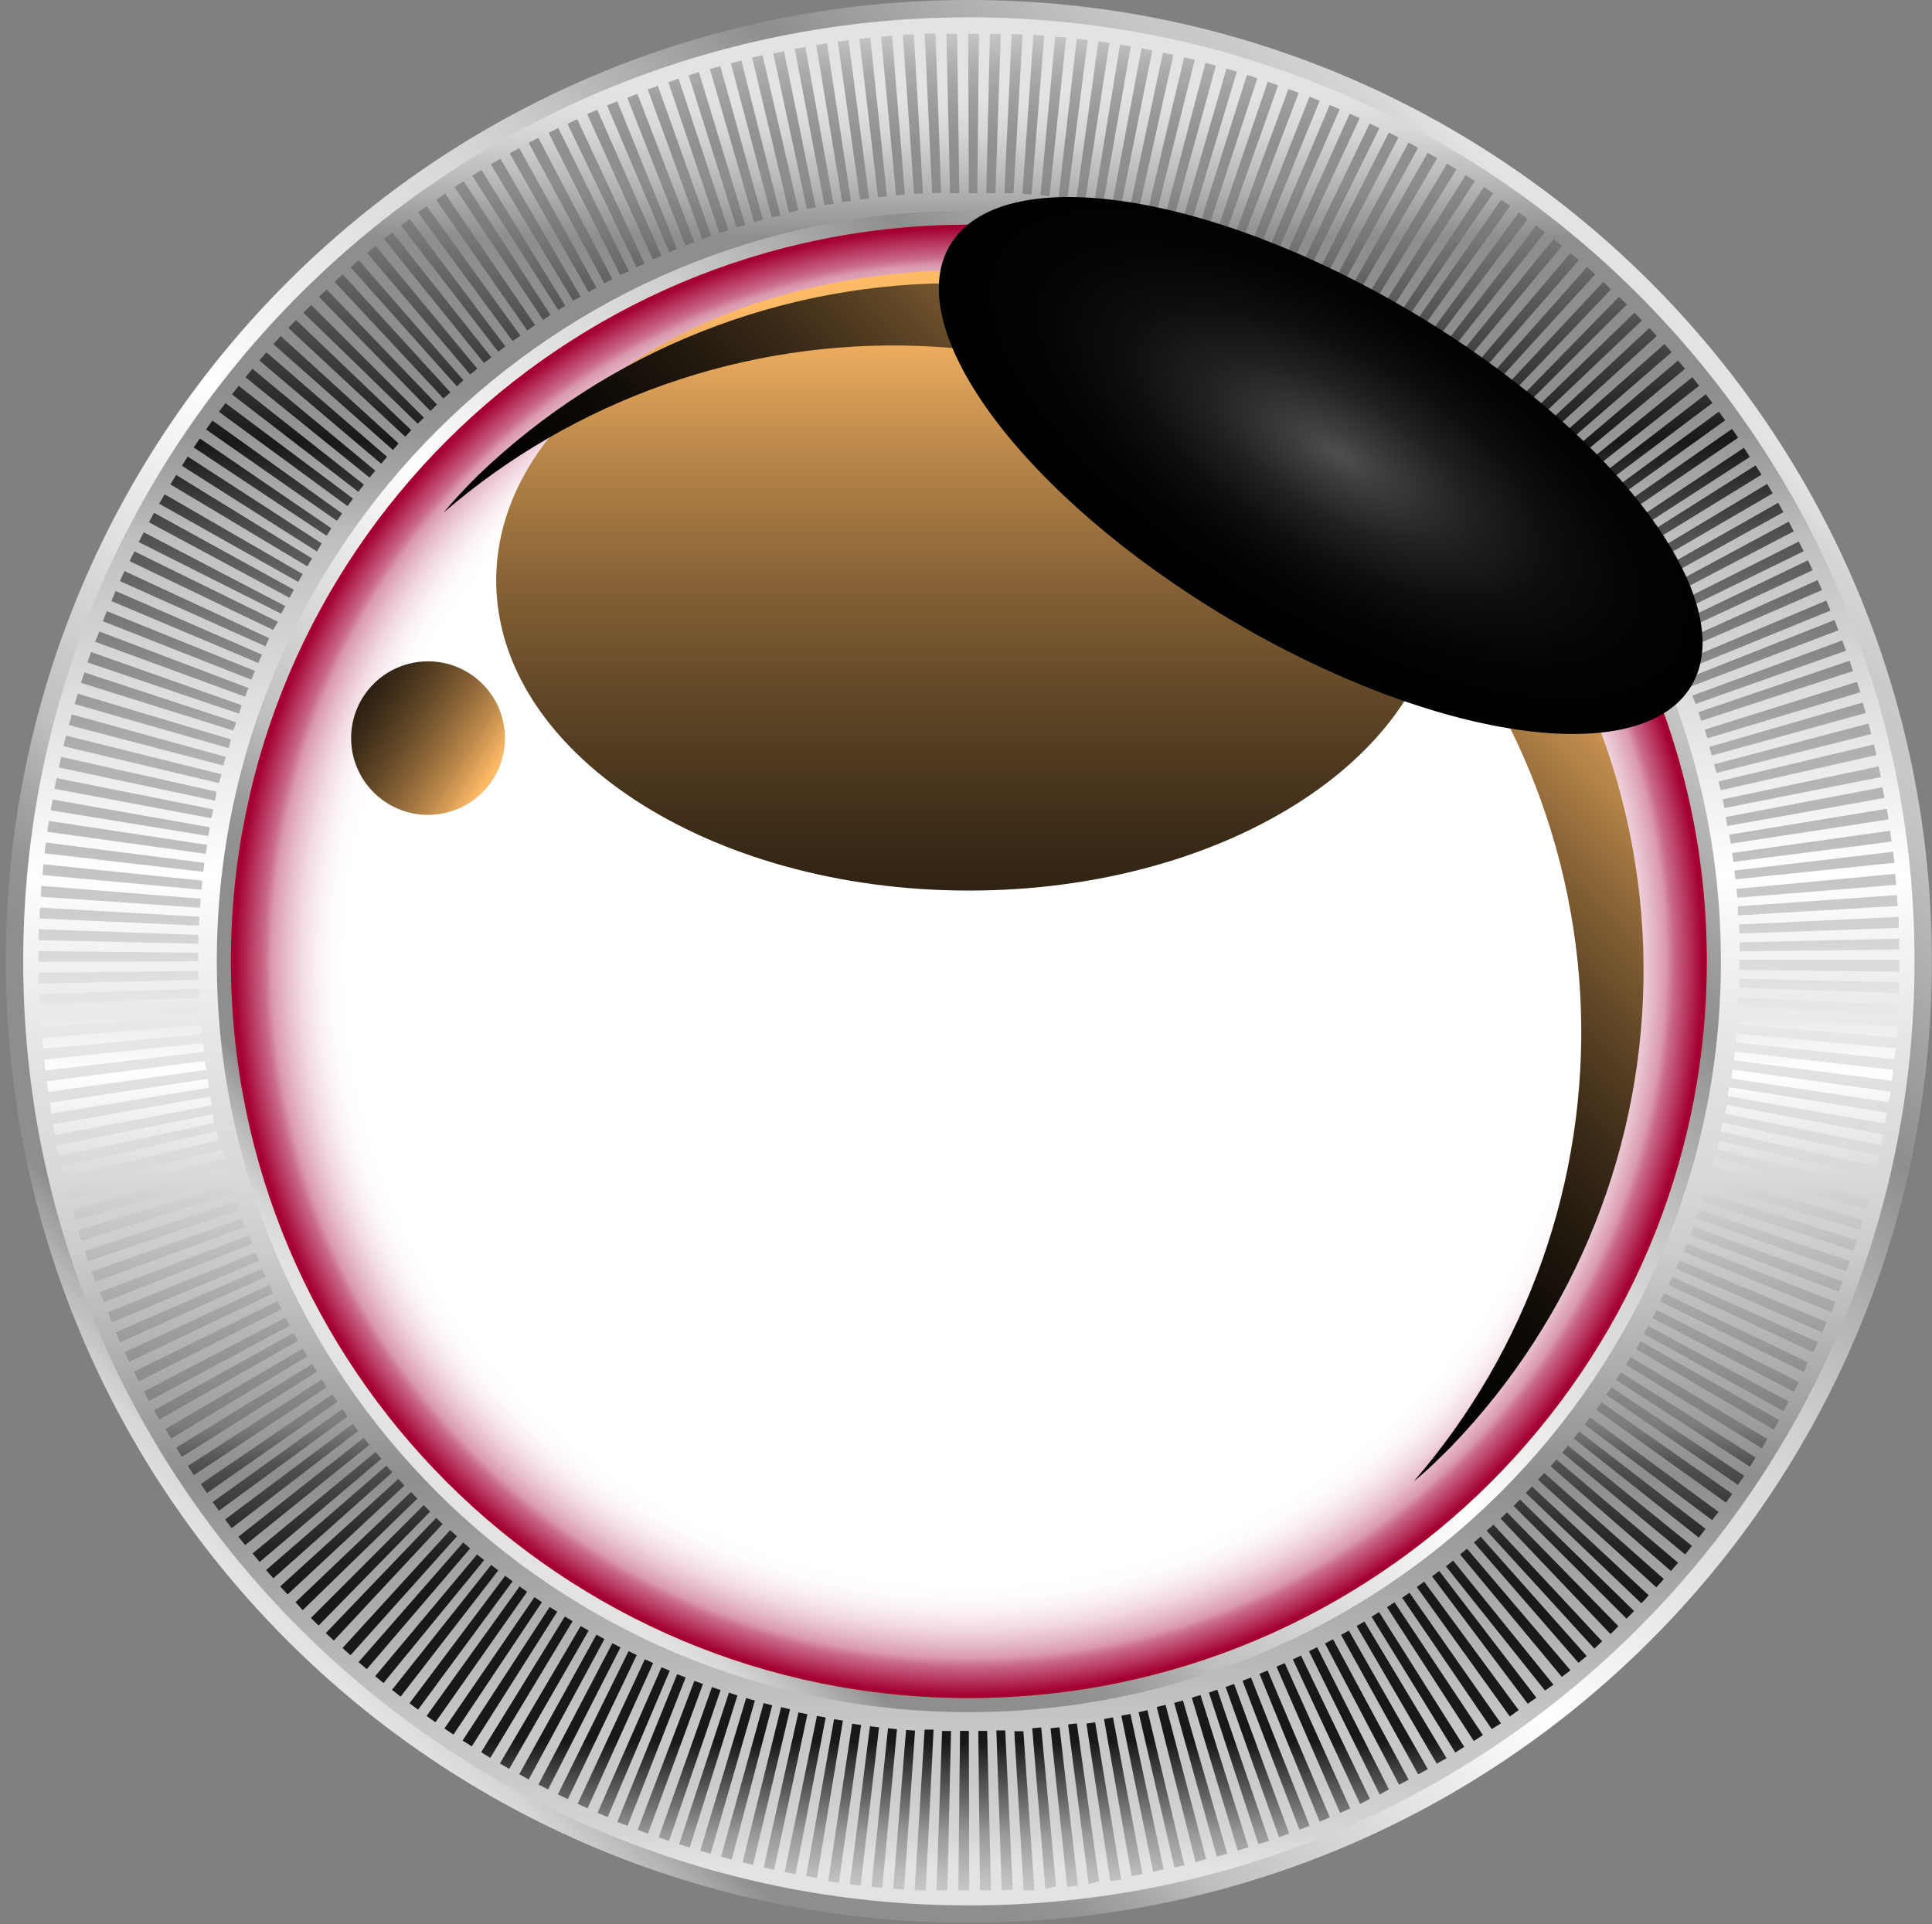 <svg width="254" height="253" viewBox="0 0 254 253" fill="none" xmlns="http://www.w3.org/2000/svg">
<rect x="0" y="0" width="254" height="253" fill="#808080" stroke="none"/>
<path d="M127.376 252.82C197.3 252.82 253.984 196.224 253.984 126.41C253.984 56.596 197.3 0 127.376 0C57.452 0 0.768 56.596 0.768 126.41C0.768 196.224 57.452 252.82 127.376 252.82Z" fill="url(#paint0_linear_0_1)"/>
<path d="M127.377 250.543C196.042 250.543 251.705 194.967 251.705 126.41C251.705 57.853 196.042 2.276 127.377 2.276C58.712 2.276 3.049 57.853 3.049 126.41C3.049 194.967 58.712 250.543 127.377 250.543Z" fill="url(#paint1_linear_0_1)"/>
<g style="mix-blend-mode:screen">
<path d="M127.423 248.549H125.992L126.213 227.591H127.376L127.423 248.549ZM128.838 248.549L128.618 227.591H129.782L130.285 248.549H128.838ZM124.546 248.549H123.115L123.854 227.607H125.033L124.546 248.549ZM131.7 248.549L130.993 227.528H132.156L133.147 248.455L131.7 248.549ZM121.7 248.549H120.253L121.558 227.418H122.738L121.7 248.549ZM134.578 248.549L133.351 227.638H134.546L135.993 248.549H134.578ZM118.854 248.471L117.423 248.361L119.121 227.465L120.3 227.56L118.854 248.471ZM137.439 248.361L135.71 227.246L136.889 227.136L138.839 248.016L137.439 248.361ZM115.992 248.235L114.561 248.094L116.747 227.246L117.926 227.371L115.992 248.235ZM140.301 248.094L138.115 227.246L139.295 227.12L141.716 247.937L140.301 248.094ZM113.146 247.937L111.731 247.764L114.373 226.979L115.568 227.12L113.146 247.937ZM143.131 247.764L140.427 226.743L141.575 226.602L144.499 247.356L143.131 247.764ZM110.284 247.576L108.885 247.372L112.03 226.649L113.209 226.822L110.284 247.576ZM145.977 247.356L142.833 226.633L143.98 226.461L147.408 247.136L145.977 247.356ZM107.407 246.932L105.992 246.681L109.655 226.052L110.819 226.241L107.407 246.932ZM148.776 246.681L145.144 226.037L146.323 225.817L150.207 246.414L148.776 246.681ZM104.592 246.43L103.161 246.163L107.407 225.613L108.555 225.833L104.592 246.43ZM151.607 246.147L147.424 225.597L148.619 225.362L152.99 245.771L151.607 246.147ZM101.778 245.865L100.394 245.566L104.97 225.158L106.149 225.409L101.778 245.865ZM154.405 245.551L149.688 225.142L150.852 224.859L155.71 245.268L154.405 245.551ZM99.01 245.205L97.627 244.876L102.69 224.467L103.869 224.749L99.01 245.205ZM157.188 244.86L152.078 224.451L153.242 224.169L158.572 244.436L157.188 244.86ZM96.196 244.515L94.796 244.138L100.394 223.933L101.526 224.231L96.196 244.515ZM159.972 244.122L154.374 223.917L155.522 223.588L161.34 243.73L159.972 244.122ZM93.428 243.745L92.06 243.353L98.098 223.274C98.476 223.384 98.853 223.509 99.246 223.603L93.428 243.745ZM162.723 243.322L156.685 223.227L157.833 222.881L164.123 242.882L162.723 243.322ZM90.677 242.929L89.293 242.489L95.834 222.567L96.951 222.928L90.677 242.929ZM165.443 242.474L158.934 222.552L160.035 222.175L166.843 242.066L165.443 242.474ZM87.957 242.066L86.604 241.595L93.601 221.829L94.734 222.222L87.957 242.066ZM168.148 241.579L161.135 221.814L162.252 221.421L169.485 241.092L168.148 241.579ZM85.189 241.108L83.837 240.606L91.29 221.013L92.422 221.421L85.189 241.108ZM170.837 240.59L163.352 220.997L164.469 220.573L172.173 240.072L170.837 240.59ZM82.5 240.087L81.164 239.554L89.026 220.134L90.142 220.573L82.5 240.087ZM173.494 239.538L165.585 220.087L166.654 219.647L174.831 238.957L173.494 239.538ZM79.89 238.926C79.45 238.758 79.01 238.57 78.569 238.361L86.966 219.223L88.051 219.679L79.89 238.926ZM176.183 238.376L167.818 219.145L168.903 218.674L177.504 237.795L176.183 238.376ZM77.249 237.78L75.944 237.183L84.78 218.171L85.865 218.674L77.249 237.78ZM178.809 237.199L169.972 218.187L171.041 217.685L180.098 236.524L178.809 237.199ZM74.654 236.571L73.349 235.943L82.642 217.104L83.711 217.622L74.654 236.571ZM181.387 235.959L172.095 217.12L173.164 216.586L182.598 235.284L181.387 235.959ZM72.06 235.299L70.786 234.656L80.503 216.068L81.573 216.617L72.06 235.299ZM183.935 234.671L174.202 216.099L175.255 215.55L185.193 234.012L183.935 234.671ZM69.513 233.981L68.27 233.29L78.412 214.937L79.466 215.518L69.513 233.981ZM186.451 233.321L176.309 214.969L177.331 214.404L187.708 232.615L186.451 233.321ZM66.95 232.583L65.723 231.877L76.337 213.807L77.39 214.404L66.95 232.583ZM188.888 231.908L178.353 213.807L179.375 213.21L190.177 231.186L188.888 231.908ZM64.465 231.139L63.254 230.401L74.261 212.551L75.283 213.163L64.465 231.139ZM191.325 230.448L180.318 212.583L181.309 211.97L192.504 229.695L191.325 230.448ZM62.028 229.632L60.817 228.863L72.264 211.295L73.255 211.923L62.028 229.632ZM193.762 228.925L182.347 211.327L183.337 210.683L194.957 228.14L193.762 228.925ZM59.622 228.078L58.427 227.277L70.267 210.008L71.242 210.667L59.622 228.078ZM196.121 227.355L184.344 210.086L185.303 209.427L197.331 226.602L196.121 227.355ZM57.248 226.461L56.084 225.629L68.317 208.595L69.292 209.301L57.248 226.461ZM198.495 225.691L186.262 208.673L187.237 207.967L199.659 224.859L198.495 225.691ZM54.968 224.796L53.836 223.964L66.415 207.198L67.39 207.92L54.968 224.796ZM200.854 224.027L188.274 207.276L189.218 206.57L201.986 223.227L200.854 224.027ZM52.672 223.085L51.54 222.19L64.575 205.769L65.503 206.491L52.672 223.085ZM203.118 222.285L190.098 205.957L191.042 205.204L204.234 221.515L203.118 222.285ZM50.424 221.296L49.323 220.401L62.72 204.388L63.648 205.141L50.424 221.296ZM205.335 220.495L191.954 204.388L192.866 203.634L206.467 219.616L205.335 220.495ZM48.222 219.474L47.138 218.548L60.896 202.818L61.808 203.603L48.222 219.474ZM207.52 218.642L193.778 202.818L194.658 202.048L208.605 217.748L207.52 218.642ZM46.084 217.638L45.031 216.696L59.182 201.201L60.078 202.001L46.084 217.638ZM209.612 216.774L195.46 201.279L196.341 200.478L210.634 215.817L209.612 216.774ZM43.883 215.722L42.829 214.733L57.342 199.584L58.191 200.384L43.883 215.722ZM211.703 214.827L197.284 199.678L198.133 198.861L212.756 213.807C212.458 214.168 212.112 214.514 211.766 214.827H211.703ZM41.886 213.744L40.879 212.74L55.707 197.904L56.556 198.752L41.886 213.744ZM213.841 212.834L198.998 198.014L199.831 197.166L214.832 211.829L213.841 212.834ZM39.794 211.719L38.851 210.667L54.04 196.177L54.874 197.04L39.794 211.719ZM215.76 210.793L200.602 196.302L201.404 195.455L216.75 209.757C216.467 210.102 216.153 210.447 215.807 210.793H215.76ZM37.813 209.647L36.838 208.595L52.373 194.466L53.175 195.329L37.813 209.647ZM217.725 208.689L202.206 194.56L203.023 193.681L218.747 207.622C218.417 207.998 218.103 208.344 217.772 208.689H217.725ZM35.942 207.527L34.983 206.444L50.801 192.723L51.572 193.602L35.942 207.527ZM219.675 206.57L203.857 192.802L204.627 191.907L220.618 205.486L219.675 206.57ZM34.134 205.377L33.206 204.262L49.386 190.918L50.141 191.812L34.134 205.377ZM221.546 204.388L205.382 190.996L206.137 190.07L222.442 203.273L221.546 204.388ZM32.231 203.163L31.335 202.064L47.814 189.065L48.553 189.991L32.231 203.163ZM223.339 202.174L206.891 189.144L207.615 188.217L224.235 201.028L223.339 202.174ZM30.454 200.934L29.59 199.788L46.367 187.228L47.075 188.155L30.454 200.934ZM225.1 199.882L208.338 187.323L209.046 186.365L225.949 198.799C225.681 199.128 225.336 199.505 225.1 199.882ZM28.788 198.642L27.954 197.496L44.999 185.266L45.707 186.239L28.788 198.642ZM226.908 197.574L209.848 185.36L210.555 184.387L227.741 196.428L226.908 197.574ZM27.215 196.318L26.398 195.141L43.694 183.335L44.37 184.308L27.215 196.318ZM228.48 195.235L211.184 183.413L211.86 182.424L229.329 194.057L228.48 195.235ZM25.486 193.963C25.218 193.555 24.951 193.163 24.7 192.754L42.326 181.373L42.939 182.409L25.486 193.963ZM230.053 192.849L212.442 181.435C212.662 181.106 212.882 180.776 213.087 180.446L230.823 191.64C230.556 192.048 230.304 192.456 230.053 192.849ZM23.913 191.561L23.159 190.352L41.037 179.363C41.241 179.708 41.461 180.038 41.666 180.368L23.913 191.561ZM231.625 190.431L213.747 179.442C213.967 179.112 214.172 178.766 214.376 178.437L232.364 189.222L231.625 190.431ZM22.498 189.144L21.759 187.888L39.794 177.338C39.983 177.683 40.188 178.013 40.392 178.343L22.498 189.144ZM233.197 187.982L215.084 177.385C215.288 177.04 215.492 176.71 215.681 176.364L233.921 186.726L233.197 187.982ZM20.926 186.663L20.234 185.439L38.599 175.266L39.181 176.302L20.926 186.663ZM234.471 185.549L216.106 175.391L216.672 174.355L235.163 184.277C234.943 184.638 234.77 185.062 234.471 185.549ZM19.574 184.23L18.913 182.974L37.514 173.256L38.065 174.308L19.574 184.23ZM235.839 183.005L217.238 173.303C217.411 172.958 217.599 172.597 217.772 172.236L236.499 181.734L235.839 183.005ZM18.253 181.639L17.608 180.368L36.477 171.074L37.011 172.141L18.253 181.639ZM237.128 180.399L218.26 171.105C218.433 170.76 218.59 170.415 218.763 170.053L237.632 179.096C237.569 179.536 237.349 179.96 237.128 180.399ZM16.995 179.065L16.397 177.793L35.423 168.939L35.942 170.038L16.995 179.065ZM238.386 177.809L219.36 168.954C219.533 168.609 219.691 168.248 219.848 167.887L239 176.49L238.386 177.809ZM15.8 176.49C15.595 176.051 15.407 175.611 15.218 175.171L34.464 166.819L34.936 167.887L15.8 176.49ZM239.581 175.187L220.335 166.804L220.807 165.72L240.147 173.853L239.581 175.187ZM14.731 173.868C14.558 173.429 14.369 172.989 14.18 172.55L33.631 164.7L34.071 165.783L14.731 173.868ZM240.776 172.534L221.342 164.606C221.483 164.245 221.64 163.884 221.782 163.507L241.311 171.199L240.776 172.534ZM13.646 171.215C13.473 170.776 13.3 170.336 13.143 169.896L32.75 162.424L33.175 163.538L13.646 171.215ZM241.735 169.849L222.191 162.408L222.615 161.293L242.317 168.515C242.081 168.954 241.908 169.41 241.735 169.849ZM12.529 168.546C12.372 168.091 12.215 167.651 12.042 167.196L31.838 160.21C31.98 160.571 32.105 160.948 32.247 161.325L12.529 168.546ZM242.726 167.165L222.945 160.179L223.323 159.048L243.198 165.799L242.726 167.165ZM11.586 165.846C11.429 165.406 11.271 164.951 11.13 164.496L31.068 157.949L31.445 159.08L11.586 165.846ZM243.654 164.433L223.763 157.918C223.873 157.541 223.999 157.164 224.109 156.788L244.141 163.067C243.953 163.57 243.811 163.978 243.654 164.433ZM10.69 163.13L10.265 161.749L30.36 155.72C30.47 156.097 30.596 156.474 30.706 156.835L10.69 163.13ZM244.519 161.686L224.424 155.72L224.754 154.574L244.927 160.383C244.802 160.775 244.66 161.23 244.519 161.686ZM9.919 160.43C9.793 159.975 9.652 159.519 9.526 159.064L29.763 153.444L30.093 154.621L9.919 160.43ZM245.383 158.986L225.147 153.412C225.257 153.036 225.351 152.643 225.446 152.266L245.761 157.604L245.383 158.986ZM9.149 157.667C9.039 157.211 8.913 156.741 8.803 156.27L29.244 151.183L29.527 152.313L9.149 157.667ZM246.107 156.207L225.744 151.136L226.027 149.974L246.468 154.825C246.28 155.233 246.17 155.72 246.044 156.16L246.107 156.207ZM8.347 154.841L8.017 153.459L28.458 148.75L28.741 149.911L8.347 154.841ZM246.657 153.381L226.216 148.765C226.31 148.389 226.389 148.012 226.468 147.619L247.003 151.984C246.924 152.455 246.814 152.91 246.704 153.381H246.657ZM7.655 152.046C7.545 151.576 7.451 151.12 7.356 150.649L27.939 146.505L28.175 147.666L7.655 152.046ZM247.349 150.586L226.782 146.442C226.861 146.049 226.924 145.673 227.002 145.28L247.632 149.174C247.49 149.66 247.349 150.115 247.349 150.586ZM7.246 149.252C7.152 148.781 7.073 148.31 6.979 147.839L27.656 144.181C27.656 144.558 27.797 144.95 27.876 145.343L7.246 149.252ZM247.821 147.761L227.144 144.134L227.348 142.957L248.088 146.301C248.009 146.819 247.931 147.29 247.836 147.761H247.821ZM6.774 146.426C6.696 145.955 6.617 145.484 6.554 144.998L27.294 141.858L27.483 143.019L6.774 146.426ZM248.387 144.95L227.631 141.811C227.631 141.418 227.741 141.026 227.804 140.633L248.591 143.553C248.45 144.008 248.371 144.479 248.308 144.95H248.387ZM6.334 143.585L6.145 142.172L26.964 139.487C26.964 139.88 27.074 140.272 27.121 140.665L6.334 143.585ZM248.78 142.109L227.961 139.424L228.103 138.263L248.921 140.68C248.827 141.167 248.764 141.591 248.701 142.109H248.78ZM5.973 140.743C5.973 140.272 5.862 139.801 5.815 139.33L26.697 137.132L26.822 138.31L5.973 140.743ZM249.11 139.267L228.229 137.069C228.229 136.693 228.323 136.3 228.354 135.908L249.251 137.839C249.141 138.31 249.094 138.781 249.031 139.267H249.11ZM5.674 137.902C5.674 137.431 5.595 136.96 5.548 136.489L26.476 134.762L26.571 135.955L5.674 137.902ZM249.393 136.426L228.465 134.699C228.465 134.322 228.465 133.93 228.559 133.537L249.503 134.981C249.377 135.468 249.346 135.939 249.299 136.426H249.393ZM5.359 135.06L5.265 133.616L26.225 132.407C26.225 132.799 26.225 133.192 26.303 133.584L5.359 135.06ZM249.503 133.49L228.48 132.344C228.48 131.952 228.48 131.559 228.48 131.167L249.456 132.124C249.55 132.611 249.534 133.082 249.503 133.569V133.49ZM5.202 132.171C5.202 131.685 5.202 131.198 5.202 130.727L26.178 130.021V131.182L5.202 132.171ZM249.629 130.601L228.653 129.895V128.686L249.645 129.188L249.629 130.601ZM5.092 129.345C5.092 128.859 5.092 128.388 5.092 127.917L26.083 127.666C26.083 128.058 26.083 128.451 26.083 128.843L5.092 129.345ZM249.692 127.776L228.7 127.54C228.7 127.148 228.7 126.739 228.7 126.347V126.221H249.707V126.347C249.707 126.896 249.707 127.367 249.692 127.838V127.776ZM5.061 126.473V125.06L26.052 125.279V126.41L5.061 126.473ZM228.7 125.091C228.7 124.698 228.7 124.306 228.7 123.914L249.692 123.427C249.692 123.898 249.692 124.369 249.692 124.855L228.7 125.091ZM26.083 124.086L5.092 123.631C5.092 123.144 5.092 122.658 5.092 122.187L26.068 122.924C26.099 123.317 26.083 123.694 26.083 124.086ZM228.653 122.752C228.653 122.344 228.653 121.951 228.653 121.559L249.629 120.57C249.629 121.056 249.629 121.527 249.629 122.014L228.653 122.752ZM26.162 121.716L5.202 120.774C5.202 120.287 5.202 119.816 5.281 119.345L26.241 120.538C26.193 120.931 26.178 121.323 26.162 121.716ZM228.48 120.366C228.48 119.973 228.48 119.581 228.48 119.172L249.409 117.697C249.409 118.183 249.409 118.654 249.503 119.125L228.48 120.366ZM26.288 119.361L5.359 117.916L5.454 116.488L26.382 118.168L26.288 119.361ZM228.37 118.042C228.37 117.65 228.37 117.273 228.26 116.88L249.157 114.902L249.299 116.347L228.37 118.042ZM26.492 116.99L5.579 115.059L5.721 113.646L26.602 115.797L26.492 116.99ZM228.15 115.624L228.009 114.463L248.921 111.998C248.921 112.485 249.031 112.956 249.078 113.442L228.15 115.624ZM26.728 114.635L5.878 112.202C5.878 111.731 5.988 111.26 6.051 110.789L26.869 113.458L26.728 114.635ZM227.867 113.332C227.867 112.94 227.757 112.547 227.71 112.155L248.497 109.235L248.685 110.663L227.867 113.332ZM27.027 112.265L6.24 109.376C6.24 108.905 6.381 108.418 6.444 107.947L27.2 111.087C27.215 111.495 27.09 111.888 27.027 112.265ZM227.537 110.93L227.348 109.753L248.056 106.346L248.292 107.743L227.537 110.93ZM27.388 109.926L6.664 106.55C6.743 106.064 6.837 105.593 6.916 105.122L27.593 108.78C27.514 109.156 27.451 109.533 27.388 109.926ZM227.081 108.607L226.876 107.429L247.49 103.52C247.585 103.976 247.663 104.447 247.758 104.918L227.081 108.607ZM27.797 107.586L7.168 103.724C7.262 103.253 7.34 102.782 7.435 102.311L28.033 106.425L27.797 107.586ZM226.703 106.252L226.468 105.106L246.987 100.773C247.097 101.228 247.192 101.699 247.286 102.17L226.703 106.252ZM28.269 105.279L7.734 100.914C7.828 100.443 7.938 99.988 8.032 99.517L28.473 104.101L28.269 105.279ZM226.216 103.913L225.933 102.751L246.374 97.884C246.484 98.355 246.594 98.811 246.688 99.281L226.216 103.913ZM28.788 102.971L8.347 98.12L8.677 96.722L29.118 101.809L28.788 102.971ZM225.65 101.636C225.556 101.26 225.461 100.867 225.351 100.49L245.651 95.137C245.776 95.592 245.902 96.063 246.012 96.519L225.65 101.636ZM29.37 100.663L9.054 95.341L9.432 93.944L29.668 99.517C29.558 99.894 29.464 100.271 29.37 100.663ZM225.052 99.344L224.722 98.214L244.896 92.374C245.022 92.829 245.148 93.3 245.289 93.755L225.052 99.344ZM30.077 98.371L9.825 92.578C9.951 92.123 10.092 91.667 10.218 91.212L30.36 97.225L30.077 98.371ZM224.471 97.084C224.361 96.691 224.235 96.314 224.109 95.938L244.141 89.658L244.566 91.024L224.471 97.084ZM30.675 96.063L10.643 89.784C10.784 89.328 10.941 88.873 11.083 88.418L31.036 94.964C30.926 95.341 30.8 95.718 30.675 96.063ZM223.669 94.776L223.291 93.645L243.166 86.879C243.324 87.334 243.465 87.79 243.622 88.229L223.669 94.776ZM31.414 93.834L11.492 87.099L11.963 85.733L31.76 92.719C31.681 93.08 31.54 93.457 31.414 93.834ZM222.914 92.562C222.773 92.201 222.647 91.824 222.505 91.463L242.207 84.21C242.364 84.65 242.537 85.105 242.695 85.56L222.914 92.562ZM32.216 91.605L12.498 84.383L13.064 83.033L32.687 90.474C32.483 90.851 32.341 91.228 32.216 91.605ZM222.081 90.349L221.656 89.25L241.185 81.526L241.704 82.876L222.081 90.349ZM33.049 89.375L13.52 81.683L14.055 80.364L33.505 88.214L33.049 89.375ZM221.216 88.214L220.76 87.13L240.1 78.967L240.651 80.285L221.216 88.214ZM33.961 87.177L14.636 79.03L15.202 77.711L34.448 86.079C34.26 86.44 34.102 86.801 33.961 87.177ZM220.288 85.953L219.816 84.885L238.952 76.282C239.157 76.706 239.345 77.146 239.534 77.585L220.288 85.953ZM34.904 84.98L15.753 76.408L16.366 75.089L35.392 83.912C35.235 84.273 35.077 84.618 34.904 84.98ZM219.329 83.818L218.826 82.75L237.694 73.676C237.915 74.116 238.103 74.54 238.308 74.979L219.329 83.818ZM35.911 82.829L17.042 73.786L17.671 72.499L36.54 81.761L35.911 82.829ZM218.307 81.683C218.118 81.337 217.945 80.976 217.772 80.631L236.484 71.211L237.128 72.483L218.307 81.683ZM36.964 80.694L18.237 71.274L18.898 69.987L37.499 79.689L36.964 80.694ZM217.222 79.579L216.672 78.527L235.163 68.59L235.823 69.861L217.222 79.579ZM38.065 78.606L19.574 68.668C19.794 68.244 20.03 67.836 20.25 67.428L38.631 77.538L38.065 78.606ZM216.106 77.507L215.524 76.455L233.779 66.109L234.471 67.334L216.106 77.507ZM39.213 76.518L20.926 66.235C21.162 65.827 21.398 65.403 21.649 64.995L39.794 75.482L39.213 76.518ZM214.926 75.434C214.738 75.089 214.533 74.759 214.329 74.43L232.333 63.629C232.568 64.053 232.82 64.461 233.056 64.869L214.926 75.434ZM40.392 74.461L22.404 63.691L23.159 62.451L41.037 73.441C40.816 73.786 40.612 74.084 40.408 74.461H40.392ZM213.7 73.409L213.071 72.404L230.807 61.195L231.578 62.42L213.7 73.409ZM41.666 72.514L23.913 61.242L24.684 60.034L42.294 71.447L41.666 72.514ZM212.442 71.478L211.797 70.505L229.266 58.888L230.053 60.081L212.442 71.478ZM42.939 70.442L25.47 58.84L26.272 57.647L43.568 69.469L42.939 70.442ZM211.184 69.375L210.508 68.401L227.71 56.391L228.512 57.553L211.184 69.375ZM44.291 68.48L27.09 56.47L27.923 55.292L44.983 67.522L44.291 68.48ZM209.785 67.506L209.077 66.549L225.98 54.131L226.814 55.261L209.785 67.506ZM45.691 66.549L28.788 54.146L29.637 53L46.414 65.56L45.691 66.549ZM208.37 65.591L207.646 64.649L224.266 51.839C224.549 52.215 224.848 52.592 225.131 52.985L208.37 65.591ZM47.106 64.665L30.502 51.854L31.382 50.724L47.845 63.723L47.106 64.665ZM206.907 63.707L206.184 62.797L222.49 49.594L223.386 50.724L206.907 63.707ZM48.584 62.797L32.279 49.609C32.577 49.233 32.876 48.856 33.191 48.495L49.339 61.886L48.584 62.797ZM205.413 61.87L204.659 60.975L220.618 47.396L221.53 48.495L205.413 61.87ZM50.109 60.975L34.102 47.396C34.417 47.035 34.716 46.674 35.03 46.328L50.88 60.065L50.109 60.975ZM203.888 60.065L203.102 59.17L218.826 45.245L219.769 46.312L203.888 60.065ZM51.666 59.17L35.942 45.245L36.901 44.177L52.405 58.307L51.666 59.17ZM202.3 58.291L201.498 57.428L216.845 43.126L217.82 44.177L202.3 58.291ZM53.27 57.412L37.908 43.126C38.238 42.78 38.568 42.419 38.914 42.074L54.072 56.564L53.27 57.412ZM200.681 56.564L199.847 55.701L214.879 41.116L215.87 42.136L200.681 56.564ZM54.905 55.701L39.889 41.116L40.911 40.096L55.738 54.931L54.905 55.701ZM199.014 54.853L198.18 54.036L212.851 39.028L213.873 40.048L199.014 54.853ZM56.587 54.036L41.933 39.028L42.939 38.055L57.452 53.189L56.587 54.036ZM197.331 53.204L196.467 52.388L210.775 37.066L211.813 38.039L197.331 53.204ZM58.301 52.388L43.993 37.05L45.062 36.077L59.213 51.587L58.301 52.388ZM195.57 51.587C195.287 51.321 195.004 51.054 194.706 50.803L208.653 35.103L209.722 36.061L195.57 51.587ZM60.062 50.787L46.084 35.135L47.153 34.193L60.927 50.002L60.062 50.787ZM193.809 50.002L192.913 49.233L206.467 33.267L207.568 34.208L193.809 50.002ZM61.808 49.233L48.27 33.267L49.386 32.325L62.751 48.479L61.808 49.233ZM191.938 48.463L191.026 47.725L204.234 31.43L205.351 32.34L191.938 48.463ZM63.632 47.725L50.487 31.43L51.587 30.55L64.607 46.988L63.632 47.725ZM190.098 46.972L189.155 46.25L201.986 29.656L203.118 30.535L190.098 46.972ZM65.503 46.25L52.719 29.656L53.852 28.792L66.431 45.543L65.503 46.25ZM188.227 45.528L187.268 44.821L199.69 27.929L200.838 28.792L188.227 45.528ZM67.39 44.837L54.968 27.944L56.116 27.112L68.412 44.13L67.39 44.837ZM186.293 44.13L185.334 43.44L197.363 26.249L198.526 27.097L186.293 44.13ZM69.324 43.455L57.342 26.28L58.522 25.464L70.346 42.733L69.324 43.455ZM184.454 42.686L183.479 42.042L195.099 24.585L196.309 25.401L184.454 42.686ZM71.399 42.058L59.764 24.601L60.959 23.816L72.374 41.414L71.399 42.058ZM182.472 41.383L181.482 40.739L192.693 23.031C193.102 23.282 193.51 23.533 193.904 23.8L182.472 41.383ZM73.38 40.755L62.091 23.109L63.317 22.355L74.324 40.206L73.38 40.755ZM180.46 40.111L179.453 39.499L190.24 21.523L191.482 22.261L180.46 40.111ZM75.346 39.546L64.528 21.618L65.786 20.88L76.337 38.997L75.346 39.546ZM178.368 38.918L177.331 38.322L187.693 20.095L188.935 20.801L178.368 38.918ZM77.374 38.4L67.012 20.173L68.255 19.467L78.412 37.819L77.374 38.4ZM176.309 37.788L175.255 37.223L185.177 18.745L186.435 19.436L176.309 37.788ZM79.45 37.254L69.513 18.792L70.77 18.117L80.503 36.689L79.45 37.254ZM174.202 36.657L173.148 36.124L182.582 17.426L183.856 18.07L174.202 36.657ZM81.557 36.155L72.123 17.473L73.396 16.829L82.689 35.668L81.557 36.155ZM172.063 35.59C171.717 35.402 171.356 35.245 171.01 35.072L180.067 16.233L181.356 16.861L172.063 35.59ZM83.664 35.119L74.607 16.28L75.896 15.683L84.749 34.679L83.664 35.119ZM169.925 34.554L168.856 34.067L177.441 14.945L178.762 15.542L169.925 34.554ZM85.818 34.114L77.201 15.008L78.522 14.428L86.966 33.643L85.818 34.114ZM167.755 33.581L166.654 33.125L174.815 13.8L176.136 14.365L167.755 33.581ZM87.988 33.172L79.812 13.862L81.148 13.313L89.01 32.733L87.988 33.172ZM165.585 32.67L164.469 32.215L172.158 12.716L173.494 13.25L165.585 32.67ZM90.111 32.277L82.469 12.857L83.805 12.339L91.29 31.854L90.111 32.277ZM163.289 31.791L162.157 31.383L169.39 11.696L170.742 12.198L163.289 31.791ZM92.328 31.43L85.158 11.759L86.494 11.288L93.507 31.037L92.328 31.43ZM161.041 30.974L159.924 30.598L166.67 10.738L168.038 11.209L161.041 30.974ZM94.576 30.645L87.862 10.801L89.214 10.346L95.771 30.268C95.378 30.393 95.001 30.503 94.639 30.645H94.576ZM158.792 30.221L157.644 29.844L163.934 9.843L165.302 10.283L158.792 30.221ZM96.825 29.907L90.535 9.906L91.888 9.482L97.973 29.546L96.825 29.907ZM156.575 29.499L155.427 29.169L161.245 9.027L162.613 9.419L156.575 29.499ZM99.152 29.216L93.334 9.074L94.702 8.697L100.3 28.886L99.152 29.216ZM154.295 28.855L153.147 28.541L158.478 8.258L159.846 8.634L154.295 28.855ZM101.448 28.557L96.086 8.32L97.469 7.959L102.611 28.368L101.448 28.557ZM152 28.211L150.852 27.929L155.679 7.52L157.078 7.865L152 28.211ZM103.743 27.976L98.885 7.567L100.253 7.253L104.97 27.662L103.743 27.976ZM149.704 27.678L148.525 27.411L152.896 6.908L154.264 7.206L149.704 27.678ZM106.07 27.442L101.668 7.033L103.083 6.735L107.234 27.285L106.07 27.442ZM147.361 27.175L146.198 26.955L150.081 6.342L151.496 6.625L147.361 27.175ZM108.397 26.987L104.482 6.421L105.882 6.17L109.577 26.798L108.397 26.987ZM145.034 26.736L143.87 26.547L147.251 5.856L148.666 6.091L145.034 26.736ZM110.725 26.563L107.313 5.918L108.728 5.699L111.872 26.422L110.725 26.563ZM142.675 26.359L141.512 26.186L144.405 5.432L145.852 5.636L142.675 26.359ZM113.067 26.249L110.143 5.479L111.558 5.291L114.262 26.076L113.067 26.249ZM140.333 26.061L139.169 25.919L141.559 5.086L143.006 5.275L140.333 26.061ZM115.426 25.935L112.989 5.118L114.42 4.961L116.605 25.809L115.426 25.935ZM137.974 25.794L136.795 25.668L138.729 4.804L140.16 4.945L137.974 25.794ZM117.8 25.684L115.835 4.82L117.281 4.694L118.964 25.59L117.8 25.684ZM135.615 25.574L134.42 25.48L135.867 4.568L137.282 4.678L135.615 25.574ZM120.175 25.495L118.697 4.584L120.143 4.49L121.338 25.417L120.175 25.495ZM133.241 25.401H132.046L133.005 4.458L134.436 4.537L133.241 25.401ZM122.549 25.401L121.558 4.411H122.989L123.728 25.354L122.549 25.401ZM130.867 25.401H129.672L130.144 4.458H131.574L130.867 25.401ZM124.907 25.401L124.42 4.443H125.835L126.118 25.401H124.907ZM128.477 25.401H127.376L127.282 4.443H128.713L128.477 25.401Z" fill="url(#paint2_linear_0_1)"/>
</g>
<path d="M127.375 225.126C181.98 225.126 226.247 180.929 226.247 126.41C226.247 71.89 181.98 27.693 127.375 27.693C72.77 27.693 28.504 71.89 28.504 126.41C28.504 180.929 72.77 225.126 127.375 225.126Z" fill="url(#paint3_linear_0_1)"/>
<path d="M127.375 223.274C180.956 223.274 224.391 179.906 224.391 126.41C224.391 72.913 180.956 29.546 127.375 29.546C73.795 29.546 30.359 72.913 30.359 126.41C30.359 179.906 73.795 223.274 127.375 223.274Z" fill="url(#paint4_radial_0_1)"/>
<path style="mix-blend-mode:multiply" d="M127.375 223.274C180.956 223.274 224.391 179.906 224.391 126.41C224.391 72.913 180.956 29.546 127.375 29.546C73.795 29.546 30.359 72.913 30.359 126.41C30.359 179.906 73.795 223.274 127.375 223.274Z" fill="url(#paint5_radial_0_1)"/>
<path style="mix-blend-mode:screen" d="M127.377 117.1C161.696 117.1 189.517 98.84 189.517 76.314C189.517 53.788 161.696 35.527 127.377 35.527C93.058 35.527 65.236 53.788 65.236 76.314C65.236 98.84 93.058 117.1 127.377 117.1Z" fill="url(#paint6_linear_0_1)"/>
<path style="mix-blend-mode:screen" d="M56.273 107.147C61.856 107.147 66.383 102.627 66.383 97.052C66.383 91.477 61.856 86.958 56.273 86.958C50.689 86.958 46.162 91.477 46.162 97.052C46.162 102.627 50.689 107.147 56.273 107.147Z" fill="url(#paint7_linear_0_1)"/>
<path style="mix-blend-mode:screen" d="M62.829 62.514C61.257 64.084 59.763 65.654 58.316 67.397C75.605 52.482 97.907 44.654 120.739 45.484C143.572 46.314 165.244 55.742 181.4 71.873C197.556 88.004 206.999 109.642 207.831 132.439C208.662 155.236 200.822 177.503 185.884 194.764C187.598 193.398 189.17 191.828 190.742 190.258C207.195 173.218 216.292 150.411 216.077 126.742C215.861 103.074 206.35 80.436 189.589 63.697C172.828 46.959 150.156 37.457 126.451 37.235C102.746 37.014 79.9 46.091 62.829 62.514Z" fill="url(#paint8_linear_0_1)"/>
<path style="mix-blend-mode:color-dodge" d="M222.363 90.179C229.005 79.042 212.571 57.042 185.657 41.043C158.743 25.043 131.541 21.102 124.899 32.239C118.257 43.377 134.691 65.376 161.605 81.376C188.519 97.375 215.721 101.317 222.363 90.179Z" fill="url(#paint9_radial_0_1)"/>
<defs>
<linearGradient id="paint0_linear_0_1" x1="213.888" y1="40.033" x2="38.968" y2="215.243" gradientUnits="userSpaceOnUse">
<stop stop-color="#E3E3E3"/>
<stop offset="0.02" stop-color="#D5D5D5"/>
<stop offset="0.05" stop-color="#CACACA"/>
<stop offset="0.08" stop-color="#C7C7C7"/>
<stop offset="0.22" stop-color="#8E8E8E"/>
<stop offset="0.28" stop-color="#ACACAC"/>
<stop offset="0.35" stop-color="#CDCDCD"/>
<stop offset="0.39" stop-color="#D9D9D9"/>
<stop offset="0.44" stop-color="#E0E0E0"/>
<stop offset="0.52" stop-color="#F3F3F3"/>
<stop offset="0.56" stop-color="white"/>
<stop offset="0.64" stop-color="#E5E5E5"/>
<stop offset="0.75" stop-color="#BFBFBF"/>
<stop offset="0.78" stop-color="#A8A8A8"/>
<stop offset="0.81" stop-color="#959595"/>
<stop offset="0.84" stop-color="#8E8E8E"/>
<stop offset="0.92" stop-color="#8E8E8E"/>
<stop offset="0.95" stop-color="#B6B6B6"/>
<stop offset="0.98" stop-color="#D7D7D7"/>
<stop offset="1" stop-color="#E3E3E3"/>
</linearGradient>
<linearGradient id="paint1_linear_0_1" x1="127.377" y1="245.378" x2="127.377" y2="12.606" gradientUnits="userSpaceOnUse">
<stop stop-color="#E3E3E3"/>
<stop offset="0.02" stop-color="#D5D5D5"/>
<stop offset="0.05" stop-color="#CACACA"/>
<stop offset="0.08" stop-color="#C7C7C7"/>
<stop offset="0.22" stop-color="#8E8E8E"/>
<stop offset="0.28" stop-color="#ACACAC"/>
<stop offset="0.35" stop-color="#CDCDCD"/>
<stop offset="0.39" stop-color="#D9D9D9"/>
<stop offset="0.44" stop-color="#E0E0E0"/>
<stop offset="0.52" stop-color="#F3F3F3"/>
<stop offset="0.56" stop-color="white"/>
<stop offset="0.64" stop-color="#E5E5E5"/>
<stop offset="0.75" stop-color="#BFBFBF"/>
<stop offset="0.78" stop-color="#A8A8A8"/>
<stop offset="0.81" stop-color="#959595"/>
<stop offset="0.84" stop-color="#8E8E8E"/>
<stop offset="0.92" stop-color="#8E8E8E"/>
<stop offset="0.95" stop-color="#B6B6B6"/>
<stop offset="0.98" stop-color="#D7D7D7"/>
<stop offset="1" stop-color="#E3E3E3"/>
</linearGradient>
<linearGradient id="paint2_linear_0_1" x1="127.376" y1="248.549" x2="127.376" y2="4.286" gradientUnits="userSpaceOnUse">
<stop stop-color="#C6C6C6"/>
<stop offset="0.01" stop-color="#BABABA"/>
<stop offset="0.03" stop-color="#999999"/>
<stop offset="0.05" stop-color="#646464"/>
<stop offset="0.08" stop-color="#181818"/>
<stop offset="0.16" stop-color="#181818"/>
<stop offset="0.18" stop-color="#1F1F1F"/>
<stop offset="0.2" stop-color="#323232"/>
<stop offset="0.23" stop-color="#525252"/>
<stop offset="0.25" stop-color="#7C7C7C"/>
<stop offset="0.31" stop-color="#A3A3A3"/>
<stop offset="0.4" stop-color="#E5E5E5"/>
<stop offset="0.44" stop-color="white"/>
<stop offset="0.47" stop-color="#EAEAEA"/>
<stop offset="0.53" stop-color="#CBCBCB"/>
<stop offset="0.58" stop-color="#B8B8B8"/>
<stop offset="0.61" stop-color="#B1B1B1"/>
<stop offset="0.63" stop-color="#A5A5A5"/>
<stop offset="0.67" stop-color="#848484"/>
<stop offset="0.73" stop-color="#505050"/>
<stop offset="0.78" stop-color="#181818"/>
<stop offset="0.89" stop-color="#777777"/>
<stop offset="0.92" stop-color="#8D8D8D"/>
<stop offset="0.94" stop-color="#909090"/>
<stop offset="0.96" stop-color="#9B9B9B"/>
<stop offset="0.98" stop-color="#ACACAC"/>
<stop offset="1" stop-color="#C6C6C6"/>
</linearGradient>
<linearGradient id="paint3_linear_0_1" x1="202.001" y1="51.901" x2="62.388" y2="191.749" gradientUnits="userSpaceOnUse">
<stop stop-color="#E3E3E3"/>
<stop offset="0.02" stop-color="#D5D5D5"/>
<stop offset="0.05" stop-color="#CACACA"/>
<stop offset="0.08" stop-color="#C7C7C7"/>
<stop offset="0.22" stop-color="#8E8E8E"/>
<stop offset="0.28" stop-color="#ACACAC"/>
<stop offset="0.35" stop-color="#CDCDCD"/>
<stop offset="0.39" stop-color="#D9D9D9"/>
<stop offset="0.44" stop-color="#E0E0E0"/>
<stop offset="0.52" stop-color="#F3F3F3"/>
<stop offset="0.56" stop-color="white"/>
<stop offset="0.64" stop-color="#E5E5E5"/>
<stop offset="0.75" stop-color="#BFBFBF"/>
<stop offset="0.78" stop-color="#A8A8A8"/>
<stop offset="0.81" stop-color="#959595"/>
<stop offset="0.84" stop-color="#8E8E8E"/>
<stop offset="0.92" stop-color="#8E8E8E"/>
<stop offset="0.95" stop-color="#B6B6B6"/>
<stop offset="0.98" stop-color="#D7D7D7"/>
<stop offset="1" stop-color="#E3E3E3"/>
</linearGradient>
<radialGradient id="paint4_radial_0_1" cx="0" cy="0" r="1" gradientUnits="userSpaceOnUse" gradientTransform="translate(127.375 126.41) scale(97.016 96.864)">
<stop offset="0.41" stop-color="#FFB73B"/>
<stop offset="0.51" stop-color="#FFB339"/>
<stop offset="0.62" stop-color="#FFA532"/>
<stop offset="0.74" stop-color="#FF8F27"/>
<stop offset="0.86" stop-color="#FF7117"/>
<stop offset="0.98" stop-color="#FF4A03"/>
<stop offset="1" stop-color="#FF4300"/>
</radialGradient>
<radialGradient id="paint5_radial_0_1" cx="0" cy="0" r="1" gradientUnits="userSpaceOnUse" gradientTransform="translate(127.375 126.41) scale(97.016 96.864)">
<stop offset="0.85" stop-color="white"/>
<stop offset="0.87" stop-color="#FEFBFC"/>
<stop offset="0.89" stop-color="#F9EFF2"/>
<stop offset="0.91" stop-color="#F2DAE2"/>
<stop offset="0.93" stop-color="#E7BDCB"/>
<stop offset="0.95" stop-color="#DA98AD"/>
<stop offset="0.96" stop-color="#CA6B89"/>
<stop offset="0.98" stop-color="#B7365F"/>
<stop offset="1" stop-color="#A30033"/>
</radialGradient>
<linearGradient id="paint6_linear_0_1" x1="127.377" y1="180.305" x2="127.377" y2="40.473" gradientUnits="userSpaceOnUse">
<stop/>
<stop offset="0.14" stop-color="#040301"/>
<stop offset="0.27" stop-color="#0F0B06"/>
<stop offset="0.39" stop-color="#22190E"/>
<stop offset="0.51" stop-color="#3D2C18"/>
<stop offset="0.63" stop-color="#5F4626"/>
<stop offset="0.75" stop-color="#8A6437"/>
<stop offset="0.87" stop-color="#BC894B"/>
<stop offset="0.98" stop-color="#F4B262"/>
<stop offset="1" stop-color="#FFBA66"/>
</linearGradient>
<linearGradient id="paint7_linear_0_1" x1="35.14" y1="83.739" x2="64.391" y2="102.227" gradientUnits="userSpaceOnUse">
<stop/>
<stop offset="0.14" stop-color="#040301"/>
<stop offset="0.27" stop-color="#0F0B06"/>
<stop offset="0.39" stop-color="#22190E"/>
<stop offset="0.51" stop-color="#3D2C18"/>
<stop offset="0.63" stop-color="#5F4626"/>
<stop offset="0.75" stop-color="#8A6437"/>
<stop offset="0.87" stop-color="#BC894B"/>
<stop offset="0.98" stop-color="#F4B262"/>
<stop offset="1" stop-color="#FFBA66"/>
</linearGradient>
<linearGradient id="paint8_linear_0_1" x1="122.103" y1="131.105" x2="190.663" y2="62.437" gradientUnits="userSpaceOnUse">
<stop/>
<stop offset="0.14" stop-color="#040301"/>
<stop offset="0.27" stop-color="#0F0B06"/>
<stop offset="0.39" stop-color="#22190E"/>
<stop offset="0.51" stop-color="#3D2C18"/>
<stop offset="0.63" stop-color="#5F4626"/>
<stop offset="0.75" stop-color="#8A6437"/>
<stop offset="0.87" stop-color="#BC894B"/>
<stop offset="0.98" stop-color="#F4B262"/>
<stop offset="1" stop-color="#FFBA66"/>
</linearGradient>
<radialGradient id="paint9_radial_0_1" cx="0" cy="0" r="1" gradientUnits="userSpaceOnUse" gradientTransform="translate(175.96 59.7) rotate(30.73) scale(56.895 23.573)">
<stop stop-color="#4F4F4F"/>
<stop offset="0.12" stop-color="#3D3D3D"/>
<stop offset="0.33" stop-color="#222222"/>
<stop offset="0.54" stop-color="#0F0F0F"/>
<stop offset="0.76" stop-color="#040404"/>
<stop offset="1"/>
</radialGradient>
</defs>
</svg>